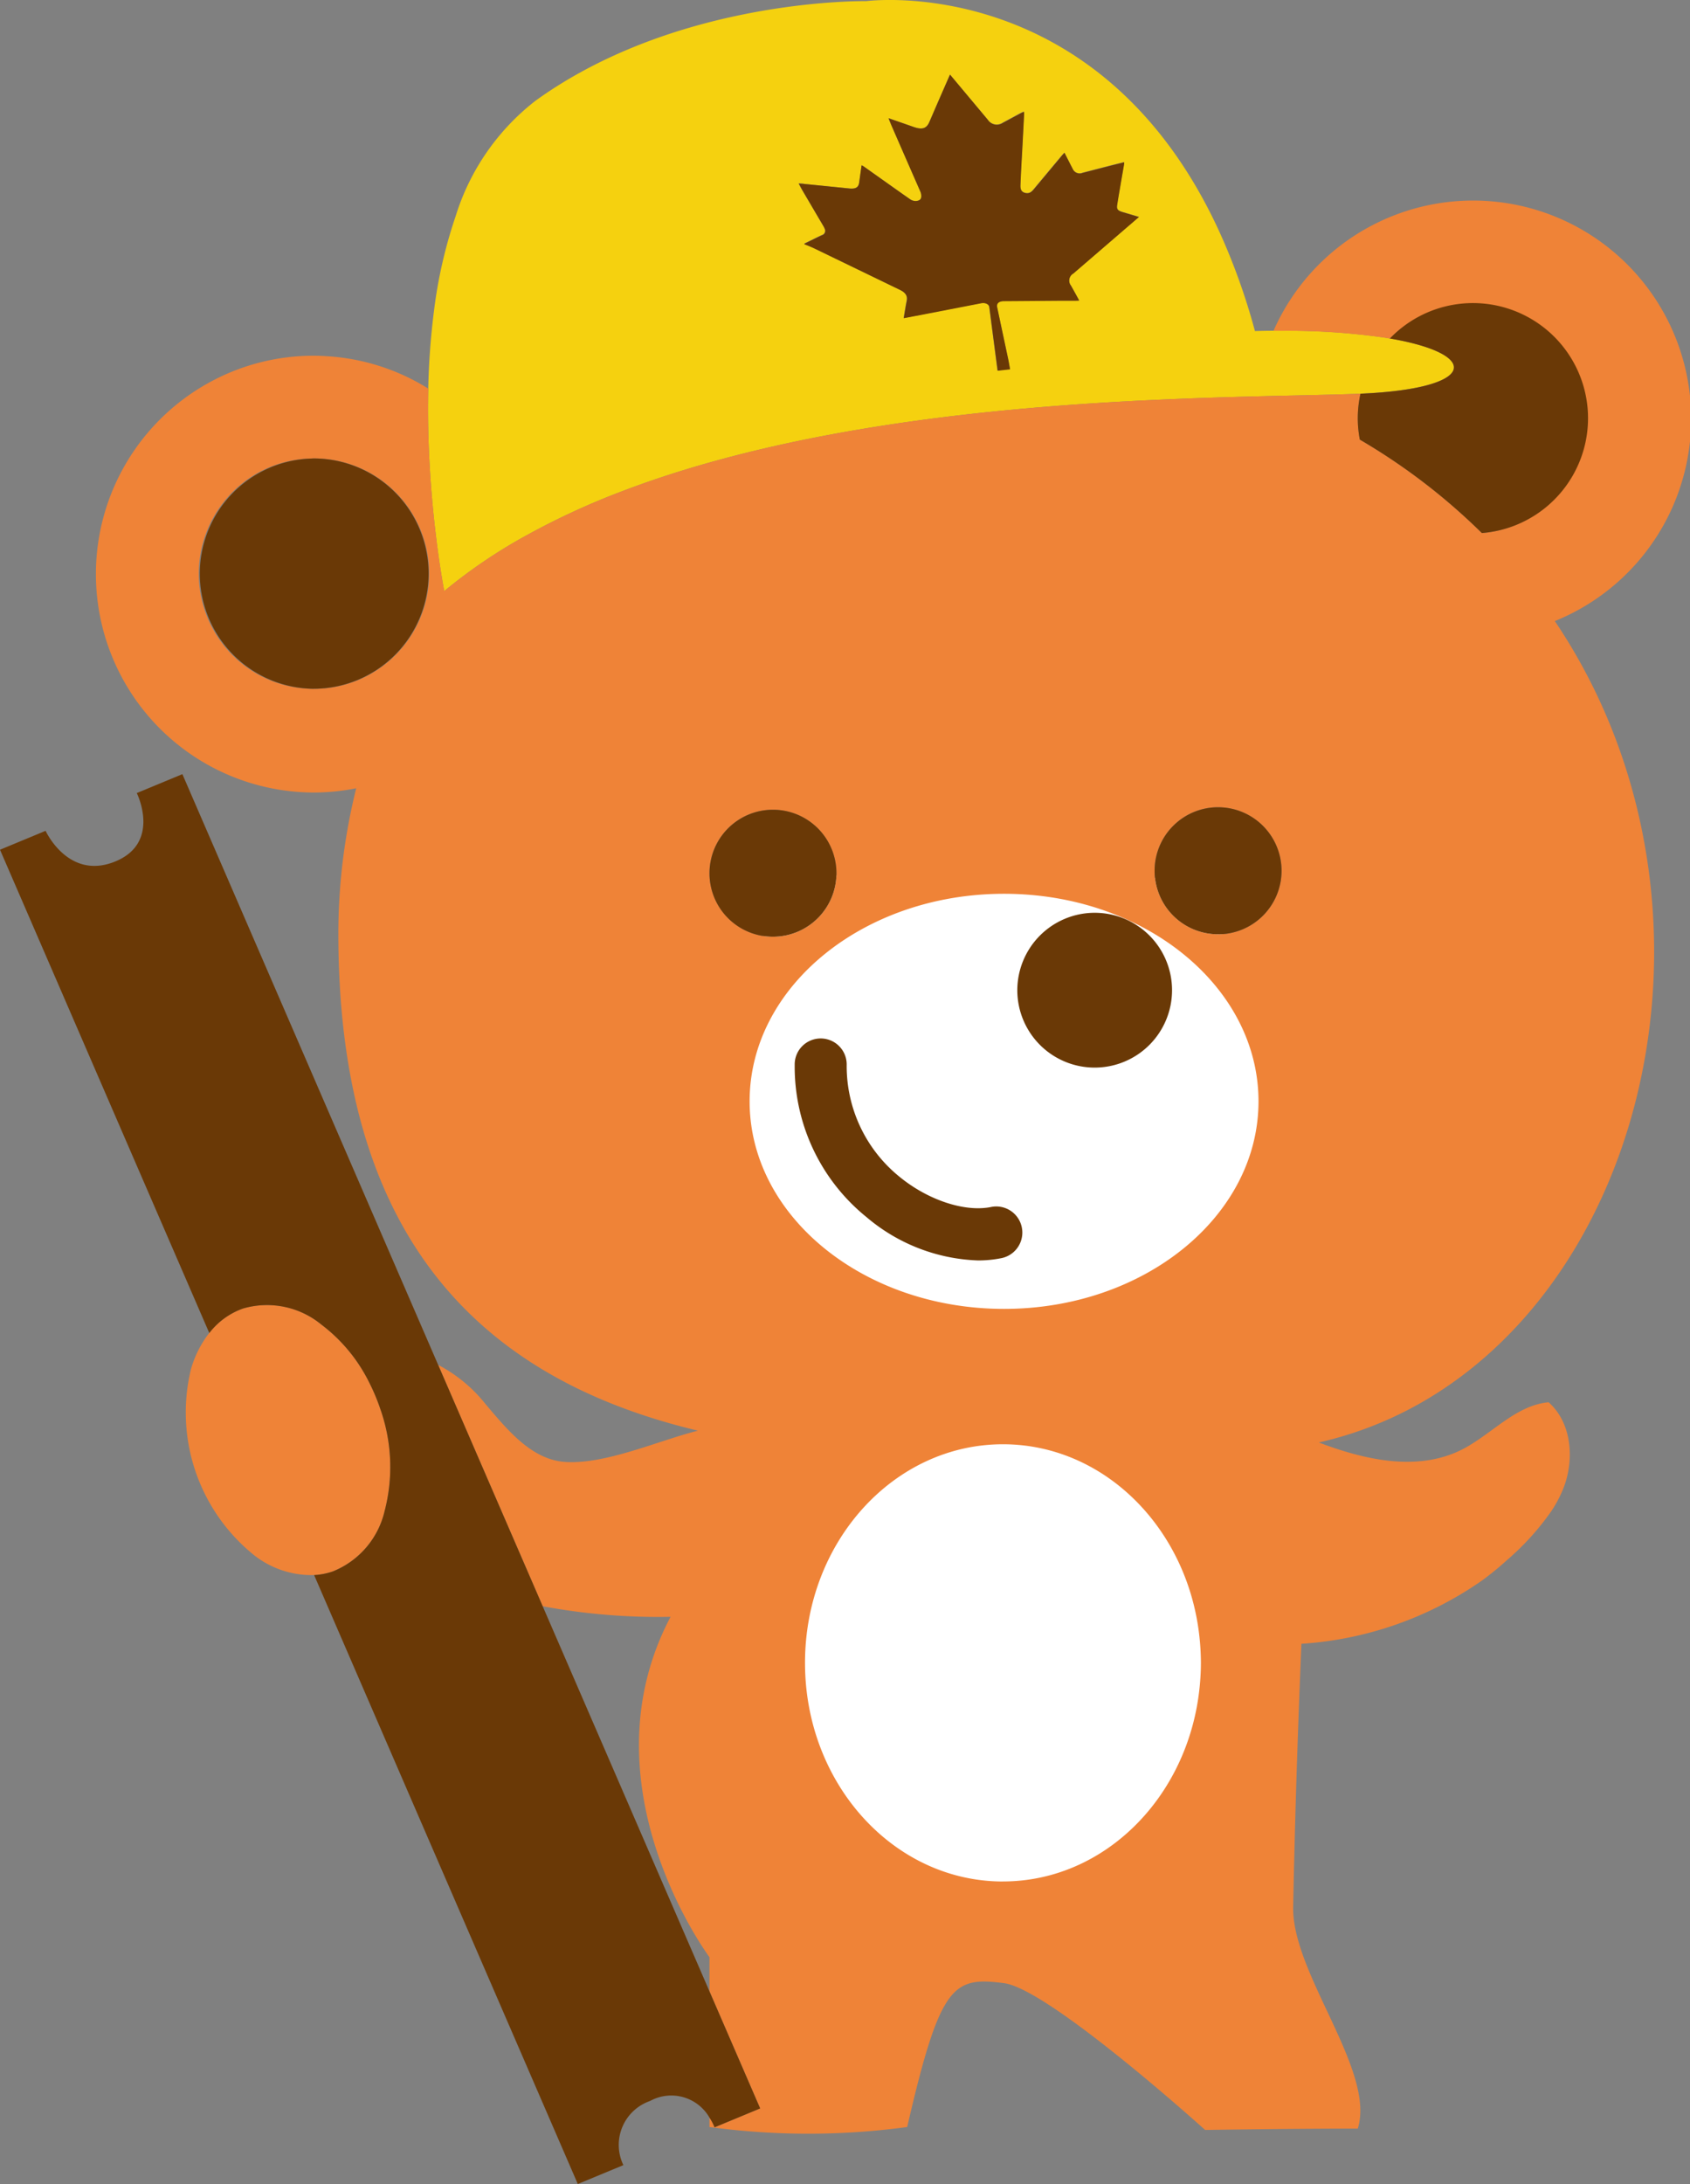 <svg xmlns="http://www.w3.org/2000/svg" width="118.943" height="153.627"><rect width="100%" height="100%" fill="#808080" stroke="none"/><defs><clipPath id="a"><path data-name="長方形 273" fill="none" d="M0 0h118.943v153.627H0z"/></clipPath></defs><g data-name="グループ 445"><g data-name="グループ 444" clip-path="url(#a)"><path data-name="パス 1884" d="M69.935 58.742c11.046 0 20 7.611 20 17s-8.954 17-20 17-20-7.611-20-17 8.954-17 20-17z" fill="#fff"/><path data-name="パス 1883" d="M70.349 101.169c8.486 0 15.365 7.51 15.365 16.775s-6.879 16.775-15.365 16.775-15.364-7.511-15.364-16.775 6.879-16.775 15.364-16.775z" fill="#fff"/><path data-name="パス 1872" d="M30.713 37.958c.278 2.233.552 3.62.552 3.622a37.019 37.019 0 015.856-3.958 52.131 52.131 0 016.68-3.073c11.91-4.541 26.48-5.923 37.742-6.43 2.465-.112 4.779-.183 6.863-.236l.407-.01.713-.017c2.267-.053 4.235-.09 5.81-.146l.221-.01.19-.01c8.244-.351 8.513-2.777 2.072-3.881-.147-.025-.291-.05-.443-.074a48.121 48.121 0 00-7.318-.469h-.435c-.424 0-.855.01-1.3.022A45.207 45.207 0 0085.82 16.3C77.375-2.122 60.957.081 60.957.081s-13.2-.249-23.254 6.995a16.416 16.416 0 00-5.629 8.116 33.164 33.164 0 00-1.533 6.7 51.488 51.488 0 00-.4 5.444q-.017.735-.017 1.454c0 .776.014 1.536.039 2.275.091 2.672.322 5.066.552 6.893m25.882-25.02l3.168.318c.459.046.657-.072.706-.421l.169-1.208a1.306 1.306 0 01.126.062c.624.442 1.241.882 1.857 1.316.469.333.936.667 1.406.99a.668.668 0 00.6.114c.224-.075.221-.247.209-.411a.766.766 0 00-.068-.239q-.963-2.206-1.957-4.473c-.091-.21-.173-.422-.277-.672.635.221 1.2.417 1.767.617.59.207.9.115 1.095-.331.212-.483.419-.969.631-1.454.273-.628.548-1.257.83-1.9.909 1.085 1.789 2.137 2.66 3.175a.755.755 0 001.056.2c.414-.218.821-.443 1.232-.662.071-.037.145-.068.245-.114a1.113 1.113 0 01.016.155q-.064 1.271-.133 2.529c-.043.822-.094 1.64-.123 2.454-.008.221-.01.483.324.574s.5-.112.65-.3l1.956-2.343c.046-.054.1-.106.167-.182.208.407.393.776.583 1.143a.535.535 0 00.692.272c.6-.154 1.193-.31 1.787-.461.372-.1.745-.187 1.14-.286-.007.083-.007.135-.015.185-.073.43-.149.861-.221 1.29-.086.5-.174 1.007-.253 1.51-.05.325.03.421.4.529s.734.218 1.133.337c-.091.078-.158.131-.223.186q-2.19 1.889-4.4 3.79a.571.571 0 00-.169.848c.2.343.381.687.583 1.054-.116.006-.2.011-.281.011h-1.078l-3.94.032c-.354 0-.533.157-.475.432.13.617.259 1.219.389 1.829l.379 1.787c.055.262.086.457.138.742l-.876.1-.35-2.679-.234-1.8c-.026-.2-.292-.319-.569-.267l-4.256.825c-.386.075-.774.147-1.2.226.076-.436.137-.836.216-1.235.068-.335-.1-.572-.482-.755q-2.96-1.427-6.042-2.923c-.217-.1-.45-.19-.675-.285l-.01-.04c.415-.2.825-.405 1.241-.6a.312.312 0 00.2-.432 1.431 1.431 0 00-.118-.235c-.48-.819-.969-1.646-1.457-2.479-.09-.153-.167-.31-.264-.487.162.011.27.015.379.026" fill="#f5d10f"/><path data-name="パス 1873" d="M22.065 55.748a15.3 15.3 0 003.006-.3 42.4 42.4 0 00-1.258 10.215c0 19.476 8.195 30.9 25.309 34.973-2.809.708-6.5 2.384-9.342 2.2-2.372-.156-4.068-2.259-5.612-4.074a10.376 10.376 0 00-3.33-2.752l2.329 5.376 5.028 11.6a44.259 44.259 0 009 .744c-6.282 11.879 2.738 23.942 2.738 23.942v2.408l3.567 8.228-3.208 1.33a3.952 3.952 0 00-.358-.679v.66a51.8 51.8 0 0013.914 0c2.326-10.071 3.226-10.583 6.818-10.119 3.168.411 14.151 10.325 14.151 10.325 6.1-.094 10.744-.094 10.744-.094 1.272-4.08-4.643-10.9-4.548-15.6a825.909 825.909 0 01.527-17.162l.054-1.341a24.987 24.987 0 0012.752-4.481 21.923 21.923 0 001.718-1.408 18.5 18.5 0 003.114-3.434 8.628 8.628 0 00.864-1.641c.787-2.023.573-4.59-1.05-6.026-2.076.189-3.637 1.837-5.431 2.948a8.2 8.2 0 01-1.145.6c-3.036 1.269-6.52.446-9.6-.719a26.185 26.185 0 006.851-2.6c15.1-8.317 21.324-30.828 13.1-49.174a40.229 40.229 0 00-3.338-6.006 15.349 15.349 0 10-19.8-20.414h.435a48.306 48.306 0 017.317.468c.155.024.3.05.444.075a8.083 8.083 0 116.473 13.681 43.456 43.456 0 00-8.59-6.573 7.942 7.942 0 01-.144-1.5 8.205 8.205 0 01.19-1.732l-.19.01-.223.007c-1.578.056-3.544.092-5.811.146l-.711.017-.407.01c-2.084.051-4.4.124-6.865.235-11.264.508-25.832 1.889-37.742 6.431a52.237 52.237 0 00-6.682 3.073 36.913 36.913 0 00-5.854 3.958s-.274-1.389-.554-3.622a77.64 77.64 0 01-.551-6.893 67.371 67.371 0 01-.022-3.729 15.174 15.174 0 00-6.953-2.266c-.37-.026-.745-.046-1.121-.046a15.2 15.2 0 00-6.985 1.694 15.368 15.368 0 006.982 29.031m48.522 76.6c-7.694 0-13.93-6.885-13.93-15.378s6.236-15.378 13.93-15.378c7.14 0 13.022 5.931 13.833 13.574a17.6 17.6 0 01.1 1.8 17.08 17.08 0 01-.093 1.736c-.781 7.675-6.678 13.643-13.838 13.643m15.123-75.56a4.467 4.467 0 11-4.451 4.463 4.461 4.461 0 014.451-4.467m2.862 20.689c0 8.061-8.017 14.6-17.907 14.6s-17.909-6.534-17.909-14.6 8.017-14.6 17.909-14.6 17.907 6.54 17.907 14.6M54.387 56.959a4.467 4.467 0 11-4.454 4.467 4.458 4.458 0 014.454-4.467M15.733 35.328a8.045 8.045 0 016.16-3.075c.058 0 .113-.008.172-.008a8.106 8.106 0 11-6.332 3.083" fill="#ef8337"/><path data-name="パス 1874" d="M22.618 93.174a6.027 6.027 0 00-5.514-1.135 5.181 5.181 0 00-2.379 1.728 7.43 7.43 0 00-1.288 2.557 12.88 12.88 0 004.462 13.083 6.547 6.547 0 004.207 1.387 4.935 4.935 0 001.306-.253 6.054 6.054 0 003.666-4.284c.036-.122.062-.253.093-.379a12.273 12.273 0 00-.419-6.814 13.769 13.769 0 00-.751-1.787 11.468 11.468 0 00-3.383-4.103" fill="#ef8337"/><path data-name="パス 1875" d="M22.065 48.448a8.1 8.1 0 000-16.2c-.058 0-.113.007-.17.008a8.1 8.1 0 00.17 16.195" fill="#6a3906"/><path data-name="パス 1876" d="M104.294 37.495a8.1 8.1 0 10-6.473-13.683c6.442 1.1 6.174 3.53-2.072 3.883a7.993 7.993 0 00-.046 3.227 43.456 43.456 0 018.59 6.573" fill="#6a3906"/><path data-name="パス 1877" d="M54.387 65.892a4.467 4.467 0 10-4.452-4.467 4.458 4.458 0 004.452 4.467" fill="#6a3906"/><path data-name="パス 1878" d="M85.714 65.718a4.467 4.467 0 10-4.452-4.467 4.46 4.46 0 004.452 4.467" fill="#6a3906"/><path data-name="パス 1879" d="M69.754 84.902c-1.85.376-4.443-.482-6.452-2.13a10.014 10.014 0 01-3.712-7.852 1.83 1.83 0 10-3.659 0 13.6 13.6 0 005.054 10.694 12.781 12.781 0 007.842 3.048 8.276 8.276 0 001.652-.161 1.836 1.836 0 00-.725-3.6" fill="#6a3906"/><path data-name="パス 1880" d="M71.599 69.67a5.445 5.445 0 105.445-5.463 5.453 5.453 0 00-5.445 5.463" fill="#6a3906"/><path data-name="パス 1881" d="M14.73 93.768a5.181 5.181 0 012.379-1.726 6.027 6.027 0 015.514 1.135 11.454 11.454 0 013.377 4.1 13.77 13.77 0 01.751 1.787 12.273 12.273 0 01.419 6.814c-.03.126-.057.257-.093.379a6.054 6.054 0 01-3.664 4.285 4.936 4.936 0 01-1.305.253l8.391 19.37 10.167 23.463 3.208-1.329a3.269 3.269 0 011.878-4.512 3.1 3.1 0 014.184 1.175 3.94 3.94 0 01.356.678l3.209-1.329-3.565-8.228-6.6-15.235-5.141-11.861-5.027-11.6-2.329-5.376L23 77.92 12.836 54.455l-3.209 1.33s1.747 3.5-1.543 4.824-4.875-2.167-4.875-2.167L0 59.772l10.167 23.47z" fill="#6a3906"/><path data-name="パス 1882" d="M57.937 15.878a1.378 1.378 0 01.118.235.314.314 0 01-.2.432c-.418.194-.828.4-1.241.6l.01.04c.226.094.458.181.675.285q3.085 1.491 6.042 2.923c.381.183.548.421.482.755-.08.4-.141.8-.216 1.235l1.2-.226 4.257-.825c.274-.054.54.067.567.267.08.6.155 1.2.234 1.8l.352 2.679.873-.1c-.053-.285-.082-.479-.137-.742l-.381-1.787c-.128-.596-.257-1.214-.388-1.829-.06-.276.119-.43.475-.433 1.326-.008 2.639-.021 3.94-.031h1.077c.083 0 .166-.007.282-.011-.2-.367-.389-.711-.583-1.055a.569.569 0 01.169-.847l4.4-3.79c.064-.056.129-.11.221-.186-.4-.119-.765-.229-1.133-.337s-.453-.206-.4-.53c.077-.5.166-1 .252-1.508.073-.429.149-.86.223-1.29.008-.05.008-.1.015-.186-.4.1-.769.192-1.139.286l-1.787.461a.533.533 0 01-.692-.271c-.191-.367-.376-.736-.584-1.144-.069.078-.122.128-.166.182q-.98 1.171-1.957 2.344c-.155.185-.325.386-.65.3s-.332-.354-.325-.574c.032-.815.08-1.633.126-2.454.043-.839.089-1.682.131-2.529a1.114 1.114 0 00-.012-.153c-.1.046-.174.076-.245.114-.411.219-.818.444-1.233.661a.755.755 0 01-1.056-.2l-2.671-3.191-.832 1.9c-.21.485-.417.969-.628 1.453-.2.447-.507.539-1.1.331-.565-.2-1.133-.394-1.767-.615.1.25.185.461.278.671q.988 2.268 1.956 4.474a.8.8 0 01.068.239c.014.164.014.336-.21.411a.668.668 0 01-.6-.114c-.469-.325-.936-.657-1.406-.99l-1.857-1.316a1.232 1.232 0 00-.125-.062c-.058.417-.115.812-.169 1.208-.048.347-.246.467-.706.421q-1.568-.161-3.168-.32c-.109-.011-.217-.017-.381-.028.1.179.176.335.266.487q.733 1.252 1.457 2.48" fill="#6a3906"/></g></g></svg>
